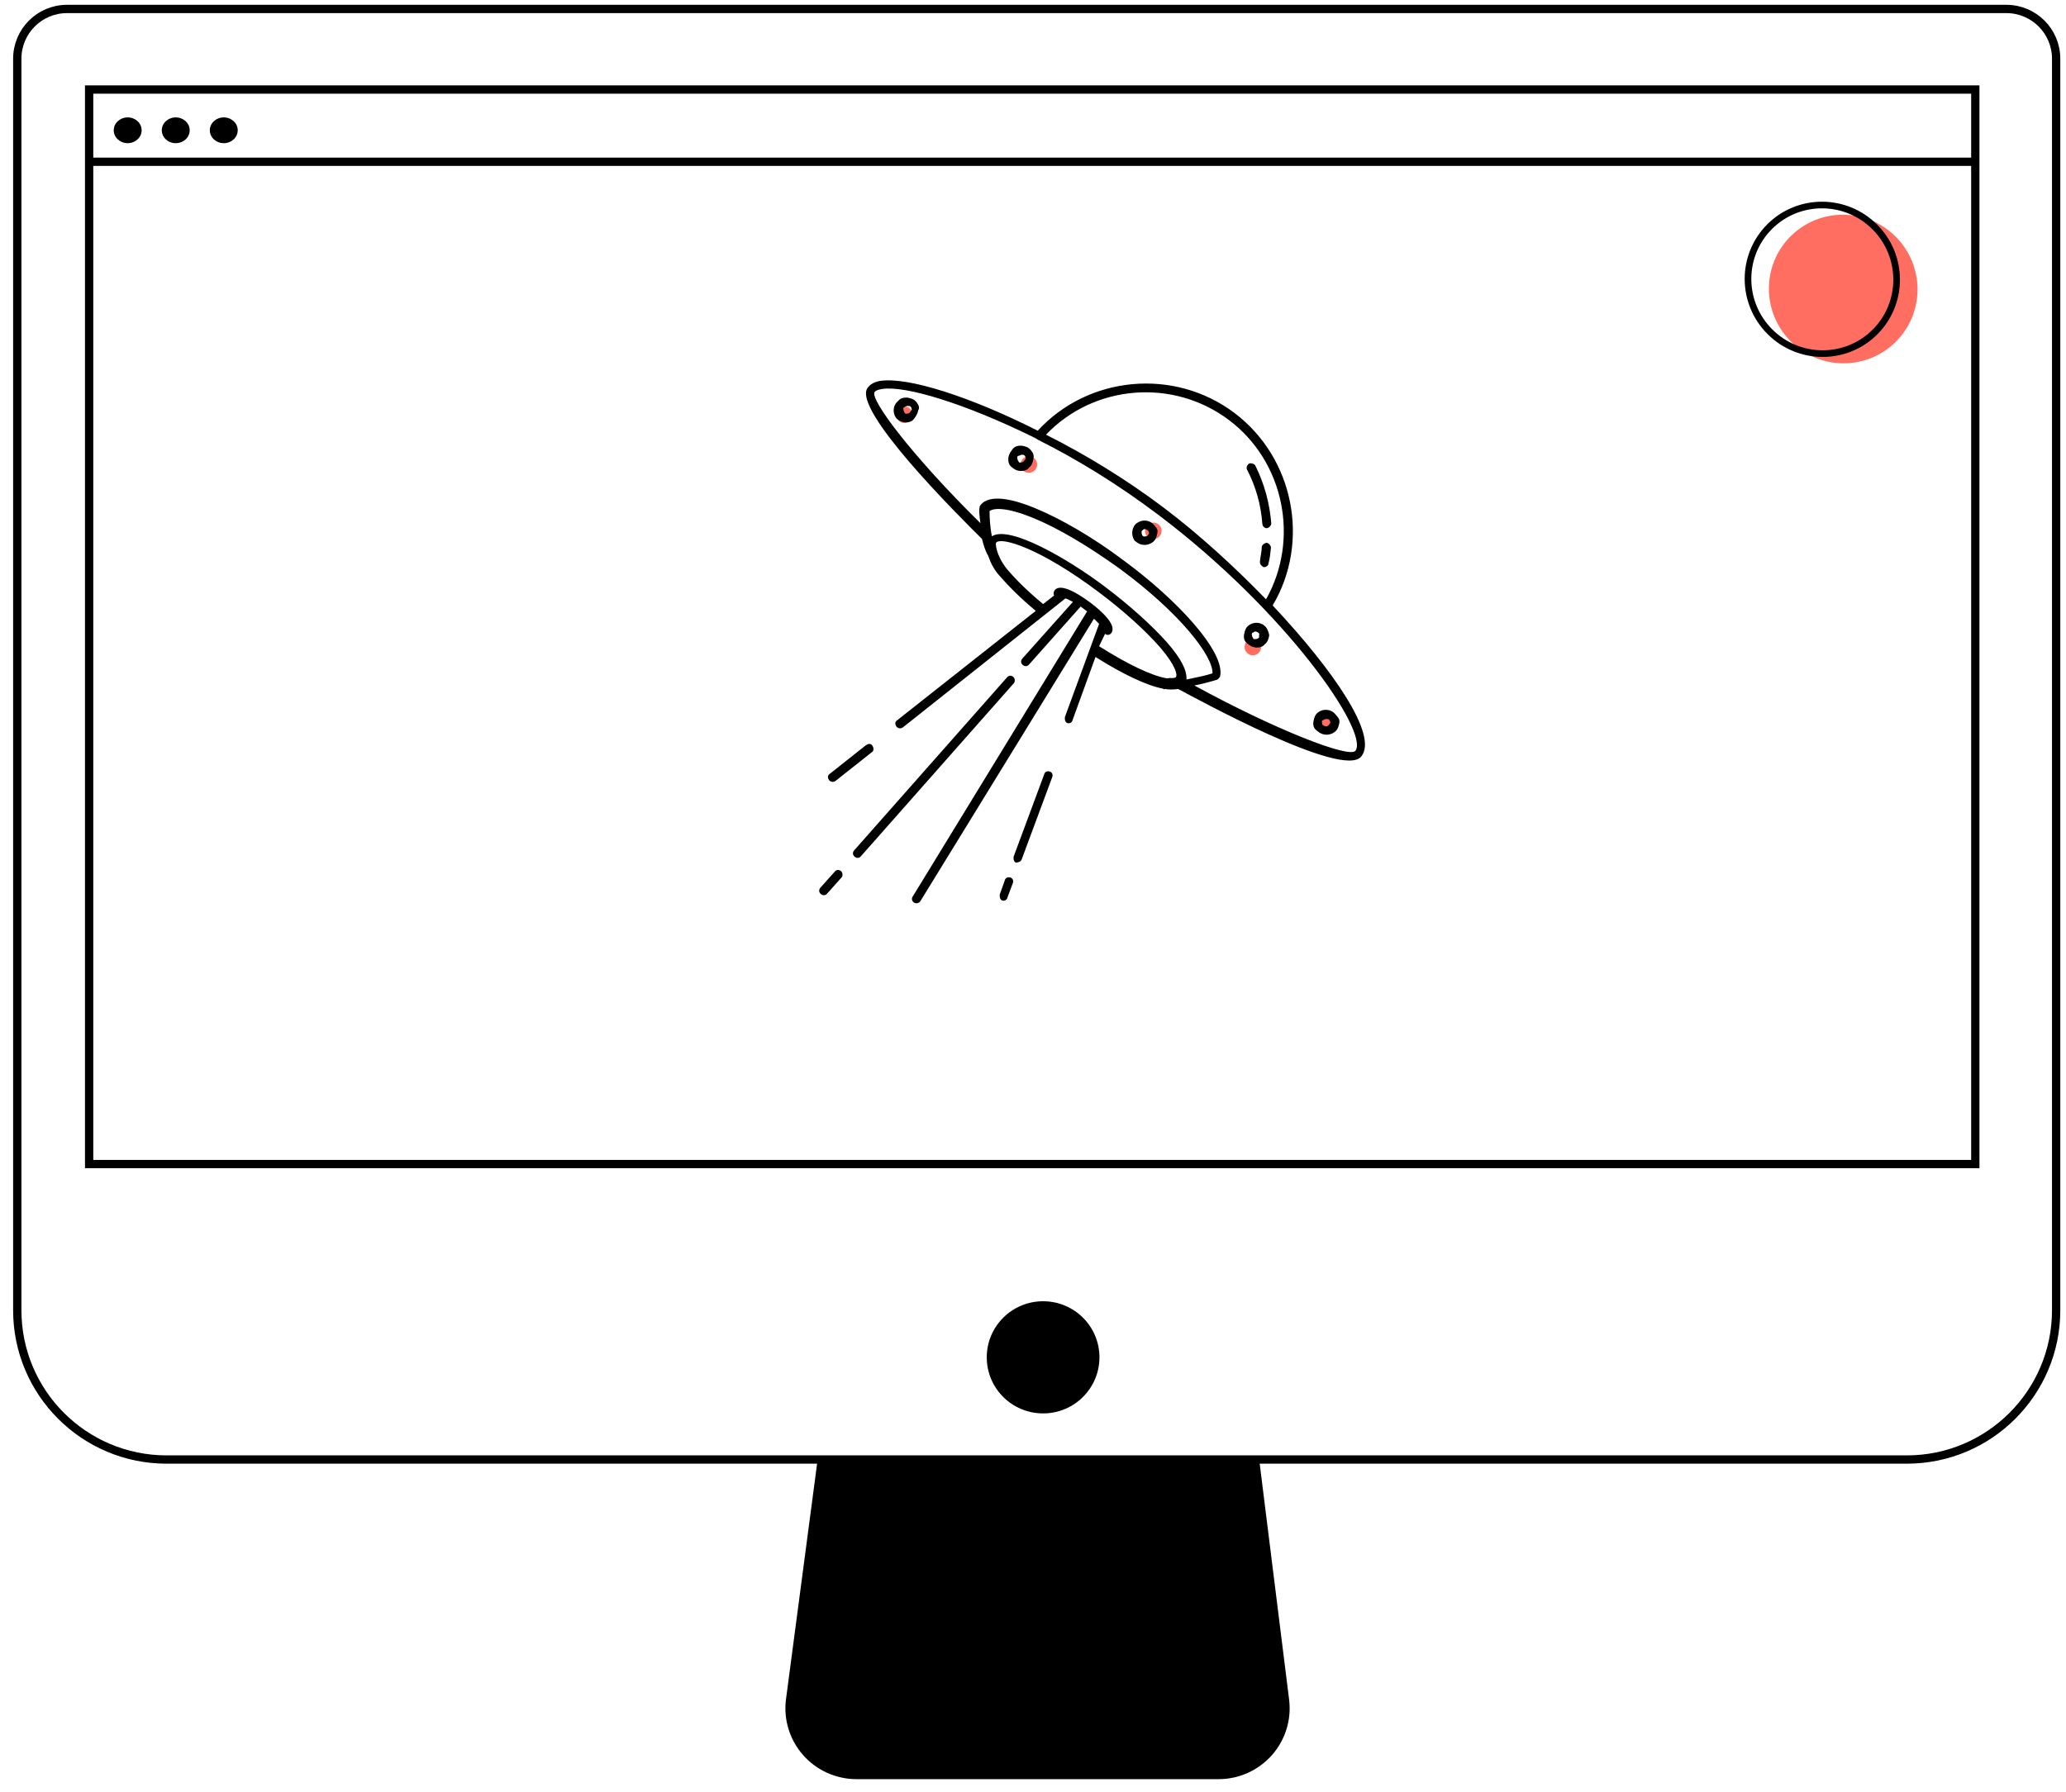<?xml version="1.0" encoding="UTF-8"?>
<svg width="249px" height="216px" viewBox="0 0 249 216" version="1.1" xmlns="http://www.w3.org/2000/svg" xmlns:xlink="http://www.w3.org/1999/xlink">
    <title>no_wishlist</title>
    <g id="illustrations" stroke="none" stroke-width="1" fill="none" fill-rule="evenodd">
        <g id="no_wishlist" transform="translate(1, 0)">
            <g id="imac" transform="translate(0.808, 0.578)">
                <path d="M240.004,0.502 C243.318,0.502 246.004,3.188 246.004,6.502 L246.004,157.374 C246.004,167.316 237.945,175.374 228.004,175.374 L18.274,175.374 C8.333,175.374 0.274,167.316 0.274,157.374 L0.274,6.502 C0.274,3.188 2.96,0.502 6.274,0.502 L240.004,0.502 Z M236.261,10.217 L8.934,10.217 L8.934,139.752 L236.261,139.752 L236.261,10.217 Z" id="Combined-Shape" stroke="#000000"></path>
                <path d="M101.428,213.907 C98.958,213.907 96.608,212.847 94.98,210.999 C93.352,209.151 92.602,206.694 92.924,204.257 L96.744,175.315 L149.944,175.315 L153.561,204.33 C153.86,206.757 153.099,209.195 151.471,211.027 C149.843,212.858 147.505,213.907 145.049,213.907 L101.428,213.907 Z" id="Path" fill="#000000" fill-rule="nonzero"></path>
                <ellipse id="Oval" fill="#000000" fill-rule="nonzero" cx="123.91" cy="163.053" rx="6.791" ry="6.761"></ellipse>
            </g>
            <circle id="Oval" fill="#FF6E61" cx="108" cy="50" r="1"></circle>
            <circle id="Oval" fill="#FF6E61" cx="123" cy="56" r="1"></circle>
            <circle id="Oval" fill="#FF6E61" cx="138" cy="64" r="1"></circle>
            <circle id="Oval" fill="#FF6E61" cx="150" cy="78" r="1"></circle>
            <circle id="Oval" fill="#FF6E61" cx="159" cy="87" r="1"></circle>
            <path d="M120.159,114.747 C120.483,114.747 120.7,115.07 120.7,115.286 L120.7,115.286 L120.483,117.877 C120.483,118.201 120.267,118.417 119.942,118.417 L119.942,118.417 L119.848,118.41 C119.576,118.373 119.401,118.169 119.401,117.877 L119.401,117.877 L119.617,115.286 C119.617,114.963 119.834,114.747 120.159,114.747 Z M124.813,42.099 C133.798,42.099 141.484,49.008 142.458,57.859 C153.067,59.694 162.052,62.717 161.944,65.955 C161.944,69.517 141.376,72.432 139.427,72.756 C138.994,73.187 138.561,73.511 138.128,73.727 C138.128,73.835 138.02,73.835 137.912,73.835 C136.18,74.699 133.041,75.346 129.144,75.67 L129.144,75.67 L131.525,83.442 C131.633,83.658 131.525,83.982 131.2,84.09 L131.2,84.09 L131.092,84.09 C130.876,84.09 130.659,83.874 130.551,83.658 L130.551,83.658 L127.087,72.216 C126.87,72.216 126.545,72.108 126.221,72.108 L126.221,72.108 L130.01,111.94 C130.01,112.156 129.793,112.48 129.468,112.48 L129.468,112.48 L129.374,112.473 C129.102,112.436 128.927,112.232 128.927,111.94 L128.927,111.94 L125.03,71.892 L125.03,71.892 L124.056,71.892 L123.298,81.175 C123.298,81.499 123.081,81.715 122.757,81.715 L122.757,81.715 L122.663,81.709 C122.391,81.671 122.215,81.467 122.215,81.175 L122.215,81.175 L122.973,72 C122.54,72.108 122.215,72.108 121.999,72.216 L121.999,72.216 L115.72,96.396 C115.612,96.72 115.396,96.828 115.179,96.828 L115.179,96.828 L115.071,96.828 C114.746,96.72 114.53,96.504 114.638,96.18 L114.638,96.18 L120.05,75.562 C117.561,75.454 115.504,75.13 113.988,74.807 C112.906,74.591 112.148,74.159 111.499,73.727 L111.499,73.727 L111.291,73.636 C110.795,73.402 110.227,73.012 109.658,72.54 C105.653,72 87.683,69.517 87.683,66.279 C87.683,65.739 87.9,65.199 88.441,64.66 C90.823,62.285 98.184,59.694 107.169,58.075 C108.035,49.115 115.72,42.099 124.813,42.099 Z M122.648,83.55 C122.973,83.55 123.19,83.874 123.19,84.09 L123.19,84.09 L121.025,111.832 C121.025,112.156 120.808,112.372 120.483,112.372 L120.483,112.372 L120.389,112.365 C120.118,112.328 119.942,112.124 119.942,111.832 L119.942,111.832 L122.107,84.09 C122.107,83.766 122.324,83.55 122.648,83.55 Z M113.447,100.822 C113.555,100.498 113.772,100.282 114.097,100.39 C114.421,100.498 114.638,100.822 114.53,101.038 L114.53,101.038 L113.122,106.435 C113.014,106.759 112.798,106.867 112.581,106.867 L112.581,106.867 L112.473,106.867 C112.148,106.759 111.932,106.543 112.04,106.219 L112.04,106.219 Z M136.938,103.088 C137.154,102.981 137.479,103.088 137.587,103.412 L137.587,103.412 L138.128,105.247 C138.237,105.463 138.128,105.787 137.804,105.895 L137.804,105.895 L137.695,105.895 C137.479,105.895 137.262,105.679 137.154,105.463 L137.154,105.463 L136.613,103.736 C136.505,103.52 136.613,103.196 136.938,103.088 Z M133.041,90.027 C133.257,89.919 133.582,90.027 133.69,90.351 L133.69,90.351 L136.721,100.498 C136.829,100.822 136.613,101.038 136.396,101.253 L136.396,101.253 L136.288,101.253 C136.072,101.253 135.855,101.038 135.747,100.822 L135.747,100.822 L132.716,90.675 C132.608,90.459 132.716,90.135 133.041,90.027 Z M124.813,69.193 C115.937,69.193 111.282,70.921 111.282,71.892 C111.282,72 112.148,73.079 114.205,73.619 C115.612,73.943 117.669,74.267 120.267,74.375 L120.267,74.375 L120.7,72.756 C120.483,72.648 120.375,72.432 120.375,72.216 C120.375,70.921 123.514,70.813 124.813,70.813 C126.329,70.813 128.927,71.029 128.927,72.216 C128.927,72.54 128.711,72.756 128.386,72.756 L128.386,72.756 L128.711,74.375 C132.716,74.051 135.963,73.403 137.587,72.54 L137.587,72.54 L137.804,72.324 C138.128,72.108 138.345,71.892 138.345,71.784 C138.345,71.46 137.587,70.705 134.664,70.057 C132.066,69.517 128.602,69.193 124.813,69.193 Z M141.592,68.762 C140.402,67.035 134.015,65.307 125.03,65.415 C120.483,65.523 116.262,65.955 113.014,66.819 C109.767,67.682 108.576,68.654 108.359,69.301 C108.684,69.733 109.442,70.705 110.416,71.568 C111.282,69.193 119.401,68.222 124.922,68.222 C128.711,68.222 132.283,68.546 134.989,69.085 C137.479,69.625 138.886,70.273 139.536,71.244 C140.293,70.381 141.159,69.409 141.592,68.762 Z M124.813,57.427 C118.86,57.427 113.014,57.967 107.818,58.939 L107.818,58.939 L107.602,58.939 L107.602,58.939 L107.102,59.034 C98.142,60.76 91.218,63.294 89.199,65.307 C88.874,65.631 88.658,65.955 88.658,66.171 C88.658,67.25 96.993,69.625 108.359,71.136 C107.602,70.381 107.169,69.841 107.169,69.733 C107.06,69.625 107.06,69.517 107.06,69.409 C107.06,67.574 109.983,66.387 112.473,65.739 C115.829,64.876 120.159,64.336 124.813,64.336 C132.716,64.228 141.376,65.739 142.567,68.546 C142.567,68.762 142.567,68.978 142.458,69.085 C142.458,69.085 142.358,69.228 142.184,69.462 L142.04,69.653 C141.725,70.067 141.258,70.656 140.726,71.244 C151.768,69.625 160.969,67.035 160.969,65.847 C160.969,63.04 144.19,57.427 124.813,57.427 Z M92.23,64.336 C92.663,64.12 92.988,64.012 93.421,64.12 C93.854,64.228 94.178,64.444 94.178,64.768 C94.395,65.199 94.395,65.523 94.395,65.955 C94.395,66.387 94.07,66.711 93.745,66.927 C93.529,67.035 93.312,67.142 92.988,67.142 L92.988,67.142 L92.663,67.142 C91.905,66.927 91.364,66.171 91.58,65.307 C91.58,64.876 91.905,64.552 92.23,64.336 Z M154.583,64.876 C154.799,64.12 155.557,63.58 156.423,63.796 C156.856,63.904 157.181,63.904 157.397,64.336 C157.614,64.768 157.722,65.091 157.614,65.523 C157.397,66.279 156.748,66.711 156.098,66.711 L156.098,66.711 L155.773,66.711 C155.34,66.711 155.016,66.495 154.799,66.063 C154.583,65.631 154.474,65.307 154.583,64.876 Z M93.204,64.984 L93.096,64.984 C93.069,64.984 93.049,64.99 93.032,65 L92.944,65.075 L92.944,65.075 L92.879,65.091 C92.771,65.199 92.663,65.307 92.663,65.415 C92.555,65.523 92.555,65.631 92.663,65.739 C92.771,65.847 92.879,65.955 92.988,65.955 C93.096,66.063 93.204,66.063 93.312,65.955 C93.421,65.847 93.529,65.739 93.529,65.631 L93.529,65.631 L93.529,65.199 C93.421,65.091 93.312,64.984 93.204,64.984 L93.204,64.984 Z M156.206,64.768 L156.098,64.768 C156.071,64.768 156.051,64.774 156.034,64.785 L155.946,64.859 L155.946,64.859 L155.882,64.876 C155.773,64.984 155.665,65.091 155.665,65.199 C155.557,65.307 155.557,65.415 155.665,65.523 C155.773,65.631 155.882,65.739 155.99,65.739 C156.206,65.739 156.423,65.631 156.531,65.415 L156.531,65.415 L156.531,64.984 C156.423,64.876 156.315,64.768 156.206,64.768 L156.206,64.768 Z M106.736,60.666 C107.169,60.45 107.493,60.342 107.926,60.45 C108.359,60.558 108.576,60.666 108.792,61.097 C109.009,61.529 109.117,61.853 109.009,62.285 C109.009,62.717 108.684,63.04 108.359,63.256 C108.143,63.364 107.926,63.472 107.602,63.472 L107.602,63.472 L107.277,63.472 C106.844,63.472 106.519,63.148 106.303,62.825 C106.086,62.393 106.086,62.069 106.086,61.637 C106.086,61.205 106.411,60.882 106.736,60.666 Z M141.592,61.529 C141.809,60.774 142.567,60.234 143.433,60.45 C143.757,60.558 144.082,60.774 144.299,60.99 C144.515,61.421 144.623,61.745 144.515,62.177 C144.515,62.609 144.19,62.933 143.866,63.148 C143.649,63.256 143.433,63.364 143.108,63.364 L143.108,63.364 L142.783,63.364 C142.35,63.364 142.025,63.148 141.809,62.717 C141.592,62.285 141.484,61.961 141.592,61.529 Z M107.71,61.421 L107.602,61.421 C107.574,61.421 107.554,61.428 107.537,61.438 L107.449,61.512 L107.449,61.512 L107.385,61.529 C107.358,61.556 107.338,61.583 107.321,61.61 L107.233,61.772 L107.233,61.772 L107.169,61.853 C107.06,61.961 107.06,62.069 107.169,62.177 C107.277,62.285 107.385,62.393 107.493,62.393 C107.602,62.501 107.71,62.501 107.818,62.393 C107.926,62.285 108.035,62.177 108.035,62.069 L108.035,62.069 L108.035,61.637 C107.926,61.529 107.818,61.421 107.71,61.421 L107.71,61.421 Z M143.108,61.529 L143,61.529 C142.783,61.529 142.567,61.637 142.567,61.853 C142.458,61.961 142.458,62.069 142.567,62.177 C142.675,62.285 142.783,62.393 142.891,62.393 C143,62.501 143.108,62.501 143.216,62.393 C143.324,62.285 143.433,62.177 143.433,62.069 C143.541,61.961 143.433,61.853 143.324,61.745 C143.324,61.637 143.216,61.529 143.108,61.529 L143.108,61.529 Z M123.406,59.802 C123.623,59.046 124.38,58.507 125.246,58.723 C125.679,58.831 125.896,58.831 126.112,59.262 C126.329,59.694 126.437,60.018 126.329,60.45 C126.112,61.205 125.463,61.637 124.813,61.637 L124.813,61.637 L124.489,61.637 C123.731,61.421 123.19,60.558 123.406,59.802 Z M125.03,59.694 L124.922,59.694 C124.705,59.694 124.489,59.802 124.489,60.018 C124.38,60.234 124.597,60.45 124.813,60.558 C125.03,60.666 125.246,60.45 125.355,60.234 L125.355,60.234 L125.355,59.91 C125.246,59.802 125.138,59.694 125.03,59.694 L125.03,59.694 Z M124.813,43.178 C116.37,43.178 109.225,49.547 108.251,57.859 C113.555,56.888 119.293,56.348 124.813,56.348 C130.118,56.348 135.855,56.888 141.376,57.751 C140.293,49.547 133.149,43.178 124.813,43.178 Z M137.371,52.246 C137.587,52.138 138.02,52.246 138.128,52.462 C138.453,53.002 138.778,53.541 138.994,54.081 C139.211,54.405 138.994,54.729 138.778,54.837 L138.778,54.837 L138.561,54.837 C138.345,54.837 138.128,54.729 138.02,54.513 C137.695,53.973 137.479,53.433 137.154,53.002 C137.046,52.786 137.154,52.354 137.371,52.246 Z M129.901,45.877 C130.118,45.661 130.443,45.553 130.659,45.661 C132.824,46.741 134.773,48.252 136.396,50.087 C136.505,50.303 136.505,50.627 136.288,50.843 C136.18,50.951 136.072,50.951 135.963,50.951 C135.747,50.951 135.639,50.843 135.53,50.735 C134.015,49.008 132.175,47.604 130.118,46.633 C129.901,46.525 129.793,46.201 129.901,45.877 Z" id="Combined-Shape" fill="#000000" fill-rule="nonzero" transform="translate(124.814, 80.258) rotate(37) translate(-124.814, -80.258) "></path>
            <g id="video" transform="translate(10, 14)" fill="#000000">
                <rect id="Rectangle" x="0" y="5" width="227" height="1"></rect>
                <g id="Group-4" transform="translate(2.708, 0.152)" fill-rule="nonzero">
                    <ellipse id="Oval" cx="1.681" cy="1.554" rx="1.681" ry="1.554"></ellipse>
                    <ellipse id="Oval" cx="7.472" cy="1.554" rx="1.681" ry="1.554"></ellipse>
                    <ellipse id="Oval" cx="13.262" cy="1.554" rx="1.681" ry="1.554"></ellipse>
                </g>
            </g>
            <g id="undraw_cancel_u1it" transform="translate(219.699, 34.46) rotate(45) translate(-219.699, -34.46) translate(209.408, 24.646)">
                <ellipse id="Oval" fill="#FF6E61" cx="11.588" cy="9.059" rx="8.979" ry="8.934"></ellipse>
                <ellipse id="Oval" stroke="#000000" stroke-width="0.8" cx="8.979" cy="10.013" rx="8.979" ry="8.934"></ellipse>
            </g>
        </g>
    </g>
</svg>